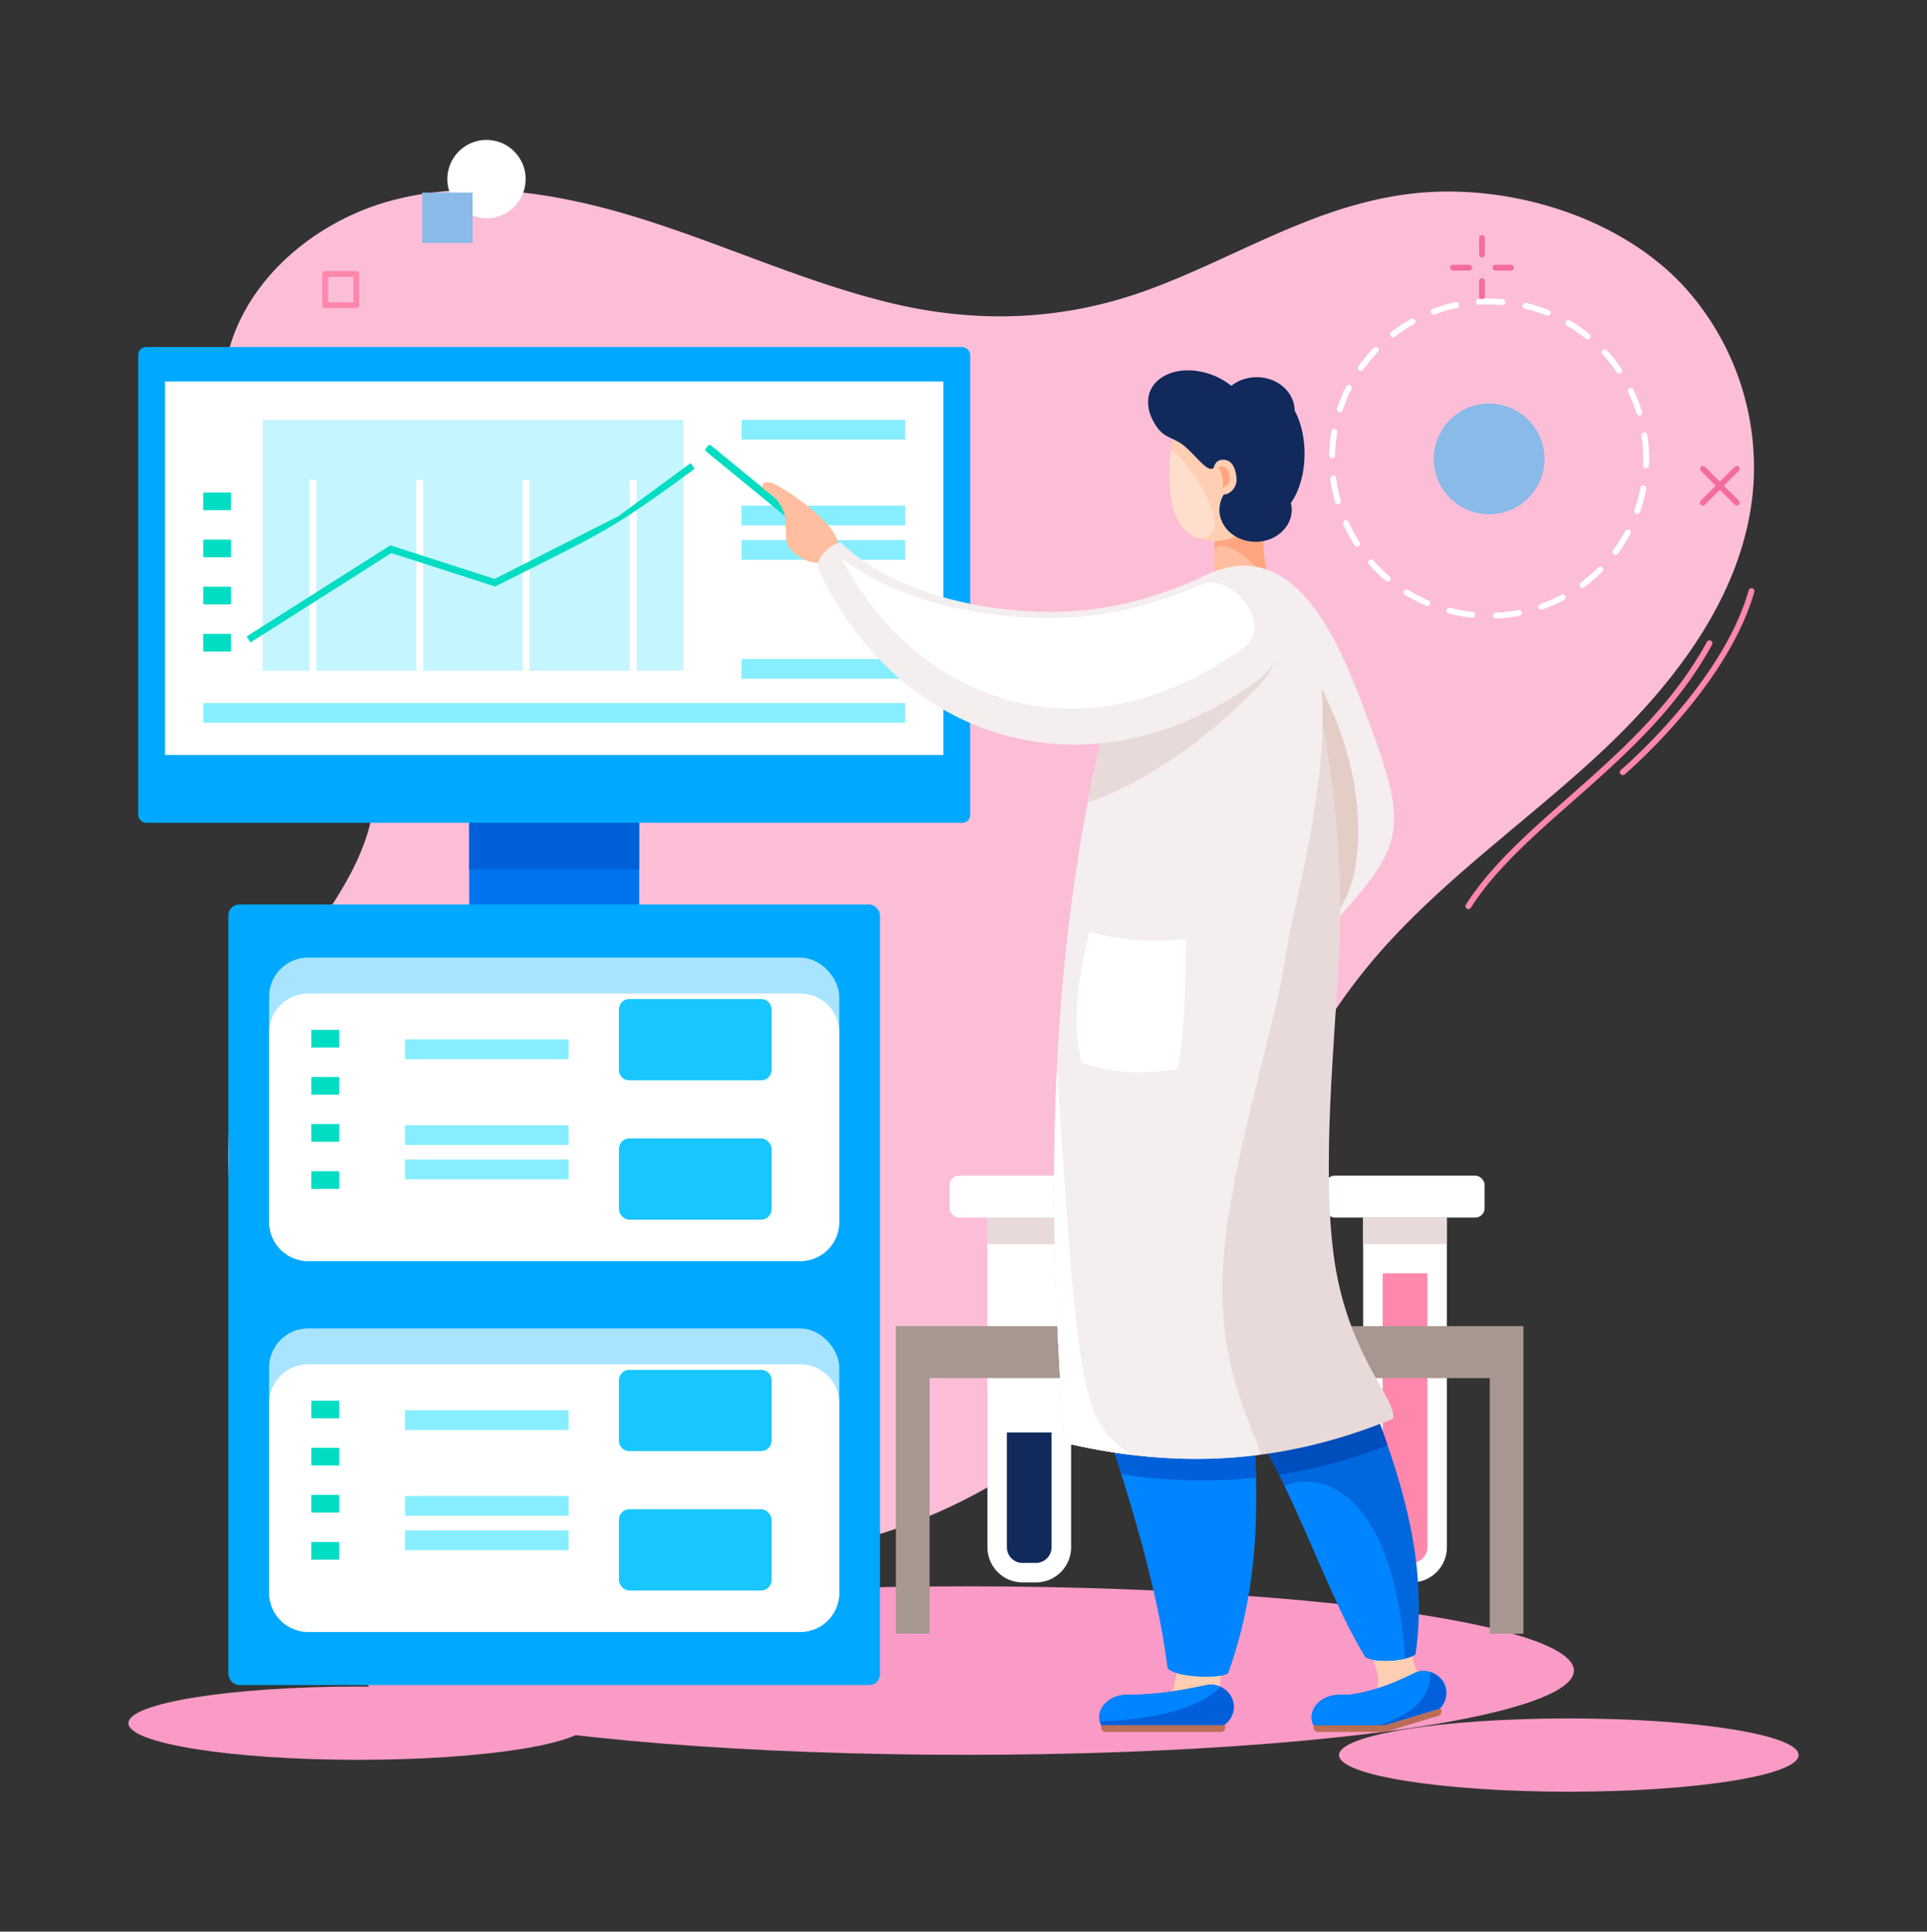 <?xml version="1.0" encoding="utf-8"?>
<svg xmlns="http://www.w3.org/2000/svg" data-name="1" id="_1" viewBox="0 0 997.79 1000">
  <rect x="0" y="0" width="997.79" height="1000" fill="#333333" stroke="none"/>
  <defs>
    <style>.cls-1{fill:#f99bc6}.cls-3{fill:#f46c9d}.cls-4{fill:#ff87ac}.cls-5,.cls-7{fill:#fff}.cls-6{fill:#8abae7}.cls-10,.cls-18,.cls-21,.cls-22,.cls-23,.cls-24,.cls-26,.cls-27,.cls-30,.cls-31,.cls-7{fill-rule:evenodd}.cls-31,.cls-8{fill:#e8dad8}.cls-10{fill:#11295b}.cls-11{fill:#a89691}.cls-12{fill:#00a9ff}.cls-27{fill:#0060d9}.cls-15{fill:#87eeff}.cls-16{fill:#a8e4ff}.cls-18,.cls-19{fill:#00ddc3}.cls-20{fill:#19c6ff}.cls-21{fill:#ffceb3}.cls-22{fill:#ffa680}.cls-23{fill:#ffbe9f}.cls-24{fill:#f4eeee}.cls-26{fill:#0084ff}.cls-30{fill:#b96d54}</style>
  </defs>
  <g data-name="34" id="_34">
    <ellipse class="cls-1" cx="500.21" cy="864.85" rx="314.74" ry="43.62"/>
    <path d="M629.7 640.66c.36-.73.71-1.47 1.06-2.2 22.5-47 43.14-95.67 75.88-136.21 34.47-42.68 80.59-74.13 120.84-111.43s76.33-84.42 80.39-139.14a139.38 139.38 0 0 0-34.68-102c-34-38-93.59-55.46-143.35-49.3S640.41 133.19 594.59 150c-44.1 16.19-89.25 17.76-134.87 6.5-43-10.61-83.55-29.27-125.77-42.66s-87.85-21.43-130.69-10.16-81.82 45.79-87.1 89.77c-4.84 40.29 18 78.11 39.65 112.44s43.79 72.86 37.41 112.93c-6.36 39.9-39.18 69.66-57.72 105.56-28.88 55.93-20.36 127.25 15.19 179.19 59.05 86.28 176.8 118.45 275.76 98.12C518.82 782.72 589.63 724 629.7 640.66Z" style="fill:#fcbed7"/>
    <ellipse class="cls-1" cx="185.47" cy="892.08" rx="118.98" ry="18.97"/>
    <ellipse class="cls-1" cx="812.32" cy="908.59" rx="118.98" ry="18.97"/>
    <path class="cls-3" d="M899.26 261.71a1.52 1.52 0 0 1-1.07-.45l-17.48-17.48a1.51 1.51 0 0 1 2.13-2.14l17.49 17.49a1.5 1.5 0 0 1 0 2.13 1.48 1.48 0 0 1-1.07.45Z"/>
    <path class="cls-3" d="M881.77 261.71a1.48 1.48 0 0 1-1.06-.45 1.5 1.5 0 0 1 0-2.13l17.48-17.49a1.51 1.51 0 0 1 2.14 2.14l-17.49 17.48a1.48 1.48 0 0 1-1.07.45Z"/>
    <path class="cls-4" d="M184.53 159.47h-16.16a1.5 1.5 0 0 1-1.51-1.51V141.8a1.51 1.51 0 0 1 1.51-1.51h16.16a1.52 1.52 0 0 1 1.47 1.51V158a1.51 1.51 0 0 1-1.47 1.47Zm-14.65-3H183v-13.16h-13.12Z"/>
    <path class="cls-3" d="M767.37 133.25a1.52 1.52 0 0 1-1.51-1.51v-8.36a1.51 1.51 0 1 1 3 0v8.36a1.51 1.51 0 0 1-1.49 1.51ZM767.37 155.24a1.51 1.51 0 0 1-1.51-1.51v-8.36a1.51 1.51 0 0 1 3 0v8.36a1.5 1.5 0 0 1-1.49 1.51ZM782.55 140.06h-8.36a1.51 1.51 0 0 1 0-3h8.36a1.51 1.51 0 0 1 0 3ZM760.55 140.06h-8.36a1.51 1.51 0 0 1 0-3h8.36a1.51 1.51 0 1 1 0 3Z"/>
    <path class="cls-5" d="M774.45 320.18a1.51 1.51 0 0 1-.06-3 79.9 79.9 0 0 0 11.77-1.36 1.51 1.51 0 1 1 .57 3 83.32 83.32 0 0 1-12.21 1.41Zm-12.06-.38h-.16a82.76 82.76 0 0 1-12.1-2.2 1.51 1.51 0 0 1-1.08-1.84 1.5 1.5 0 0 1 1.84-1.08 80.51 80.51 0 0 0 11.66 2.12 1.51 1.51 0 0 1-.16 3Zm35.71-4.15a1.51 1.51 0 0 1-.51-2.94 78.79 78.79 0 0 0 10.86-4.77 1.51 1.51 0 0 1 1.41 2.67 82.35 82.35 0 0 1-11.26 4.95 1.51 1.51 0 0 1-.5.09Zm-59-1.92a1.36 1.36 0 0 1-.59-.12 81.71 81.71 0 0 1-10.92-5.61 1.51 1.51 0 1 1 1.59-2.57 79.15 79.15 0 0 0 10.5 5.45 1.51 1.51 0 0 1-.59 2.9Zm80.28-9.38a1.53 1.53 0 0 1-1.22-.62 1.51 1.51 0 0 1 .32-2.11 80.6 80.6 0 0 0 9-7.73 1.51 1.51 0 1 1 2.13 2.13 82.63 82.63 0 0 1-9.31 8 1.52 1.52 0 0 1-.93.33Zm-100.76-3.26a1.47 1.47 0 0 1-1-.35 83.11 83.11 0 0 1-8.79-8.61 1.51 1.51 0 0 1 2.27-2 80.86 80.86 0 0 0 8.46 8.3 1.51 1.51 0 0 1 .18 2.13 1.49 1.49 0 0 1-1.13.53Zm117.78-13.76a1.52 1.52 0 0 1-.9-.3 1.5 1.5 0 0 1-.31-2.11 80.32 80.32 0 0 0 6.33-10 1.51 1.51 0 0 1 2.67 1.42 83.35 83.35 0 0 1-6.57 10.39 1.51 1.51 0 0 1-1.22.6ZM702.7 283a1.53 1.53 0 0 1-1.27-.69 84.27 84.27 0 0 1-5.89-10.8 1.51 1.51 0 0 1 2.75-1.25 80.56 80.56 0 0 0 5.68 10.4 1.51 1.51 0 0 1-.45 2.09 1.46 1.46 0 0 1-.82.25Zm145-16.94a1.8 1.8 0 0 1-.5-.08 1.51 1.51 0 0 1-.92-1.93 80.79 80.79 0 0 0 3.11-11.43 1.51 1.51 0 1 1 3 .57 82.6 82.6 0 0 1-3.22 11.87 1.51 1.51 0 0 1-1.45 1.02Zm-154.94-5a1.53 1.53 0 0 1-1.46-1.1 82.46 82.46 0 0 1-2.44-12.05 1.51 1.51 0 1 1 3-.38 80.43 80.43 0 0 0 2.36 11.61 1.52 1.52 0 0 1-1.45 1.92Zm159.51-18.62h-.06a1.51 1.51 0 0 1-1.45-1.57c.05-1.13.07-2.29.07-3.45a81.59 81.59 0 0 0-.86-11.81 1.51 1.51 0 1 1 3-.45 83.59 83.59 0 0 1 .91 12.26c0 1.2 0 2.41-.08 3.58a1.51 1.51 0 0 1-1.51 1.45Zm-162.54-5.27a1.51 1.51 0 0 1-1.48-1.54 83.29 83.29 0 0 1 1.16-12.24 1.51 1.51 0 1 1 3 .51 80 80 0 0 0-1.12 11.79 1.51 1.51 0 0 1-1.54 1.49Zm159.07-22.06a1.51 1.51 0 0 1-1.44-1.07 78.4 78.4 0 0 0-4.31-11 1.51 1.51 0 0 1 2.73-1.31 83.29 83.29 0 0 1 4.47 11.47 1.52 1.52 0 0 1-1 1.89 1.61 1.61 0 0 1-.43.03Zm-155-1.67a1.33 1.33 0 0 1-.47-.08 1.5 1.5 0 0 1-1-1.9 81.63 81.63 0 0 1 4.71-11.36 1.51 1.51 0 1 1 2.7 1.36 79.06 79.06 0 0 0-4.54 10.94 1.51 1.51 0 0 1-1.4 1.05Zm144.63-20.06a1.53 1.53 0 0 1-1.26-.66 79.13 79.13 0 0 0-7.35-9.29 1.51 1.51 0 1 1 2.23-2.05 84.45 84.45 0 0 1 7.63 9.65 1.51 1.51 0 0 1-.41 2.09 1.46 1.46 0 0 1-.84.27ZM704.66 192a1.51 1.51 0 0 1-1.23-2.39 84.29 84.29 0 0 1 7.82-9.48 1.51 1.51 0 0 1 2.19 2.09 81.41 81.41 0 0 0-7.55 9.14 1.52 1.52 0 0 1-1.23.64Zm117.47-16.31a1.55 1.55 0 0 1-1-.33 79.69 79.69 0 0 0-9.74-6.75 1.52 1.52 0 0 1-.53-2.07A1.5 1.5 0 0 1 813 166a82.25 82.25 0 0 1 10.1 7 1.51 1.51 0 0 1-1 2.68Zm-100.81-1.07a1.51 1.51 0 0 1-.92-2.71 83.83 83.83 0 0 1 10.25-6.79 1.53 1.53 0 0 1 2.06.58 1.51 1.51 0 0 1-.58 2.06 79.69 79.69 0 0 0-9.88 6.54 1.54 1.54 0 0 1-.93.29Zm80.07-11.12a1.65 1.65 0 0 1-.57-.11 78 78 0 0 0-11.29-3.59 1.51 1.51 0 0 1 .7-2.94 83.11 83.11 0 0 1 11.77 3.69 1.51 1.51 0 0 1-.56 2.92Zm-59-.64a1.51 1.51 0 0 1-.53-2.93 83.29 83.29 0 0 1 11.81-3.47 1.51 1.51 0 0 1 .63 3 78.94 78.94 0 0 0-11.38 3.34 1.39 1.39 0 0 1-.58.03Zm35.61-4.95h-.12a82.22 82.22 0 0 0-11.85-.13 1.51 1.51 0 1 1-.19-3 84 84 0 0 1 12.29.13 1.51 1.51 0 0 1-.13 3Z"/>
    <circle class="cls-6" cx="771.05" cy="237.42" r="28.67" transform="rotate(-9.2 772 237.42)"/>
    <circle class="cls-5" cx="251.91" cy="92.72" r="20.28" transform="rotate(-80.85 251.903 92.716)"/>
    <path class="cls-6" d="M218.59 99.71h26.08v26.08h-26.08z"/>
    <path class="cls-4" d="M760.33 470.64a1.51 1.51 0 0 1-1.27-2.32c12.62-19.9 32.18-37.14 52.88-55.38 26.42-23.29 53.74-47.36 71.9-80.67a1.51 1.51 0 0 1 2.65 1.45c-18.42 33.77-45.94 58-72.56 81.49-20.53 18.09-39.93 35.19-52.32 54.73a1.52 1.52 0 0 1-1.28.7Z"/>
    <path class="cls-4" d="M840.28 401.26a1.51 1.51 0 0 1-1-2.67c.52-.44 52.47-44.59 66.21-93.08a1.51 1.51 0 0 1 2.9.82c-14 49.4-66.63 94.13-67.16 94.57a1.52 1.52 0 0 1-.95.36Z"/>
    <rect class="cls-5" height="21.71" rx="4.83" width="82.44" x="686.28" y="608.62"/>
    <path class="cls-7" d="M705.83 630.37h43.36v170.68A18.21 18.21 0 0 1 731 819.21h-7a18.21 18.21 0 0 1-18.16-18.16Z"/>
    <path class="cls-8" d="M705.83 630.37h43.36v13.77h-43.36z"/>
    <path d="M715.91 659.19v141.86a8.13 8.13 0 0 0 8.08 8.07h7a8.13 8.13 0 0 0 8.08-8.07V659.19Z" style="fill-rule:evenodd;fill:#ff87ac"/>
    <rect class="cls-5" height="21.71" rx="4.83" width="82.44" x="491.71" y="608.62"/>
    <path class="cls-7" d="M511.25 630.37h43.37v170.68a18.22 18.22 0 0 1-18.17 18.16h-7a18.22 18.22 0 0 1-18.17-18.16Z"/>
    <path class="cls-8" d="M511.25 630.37h43.37v13.77h-43.37z"/>
    <path class="cls-10" d="M521.34 741.59v59.46a8.13 8.13 0 0 0 8.08 8.07h7a8.12 8.12 0 0 0 8.07-8.07v-59.46Z"/>
    <path class="cls-11" d="M463.88 713.44h17.45v132.31h-17.45zM463.88 686.54h324.94v26.9H463.88zM771.38 713.44h17.44v132.31h-17.44z"/>
    <rect class="cls-12" height="246.31" rx="4.02" width="430.79" x="71.56" y="179.66"/>
    <path class="cls-5" d="M85.45 197.48h403.01v193.38H85.45z"/>
    <path d="M242.93 425.98h88.05v50.55h-88.05z" style="fill:#0074ef"/>
    <path d="M242.93 425.98h88.05v24.04h-88.05z" style="fill:#0060d9"/>
    <path class="cls-12" d="M261.14 401.94h51.62v12.23h-51.62z"/>
    <path class="cls-15" d="M383.95 217.35h84.73v10.22h-84.73zM383.95 261.77h84.73v10.22h-84.73zM383.95 279.59h84.73v10.22h-84.73zM383.95 341.17h84.73v10.22h-84.73zM105.23 363.97h363.44v10.22H105.23z"/>
    <rect class="cls-12" height="404.05" rx="5.51" width="337.38" x="118.27" y="468.28"/>
    <rect class="cls-16" height="157.12" rx="20.19" width="295.19" x="139.36" y="495.75"/>
    <rect class="cls-16" height="157.12" rx="20.19" width="295.19" x="139.36" y="687.72"/>
    <path class="cls-5" d="M159.56 514.32h254.79a20.19 20.19 0 0 1 20.19 20.19v98.17a20.19 20.19 0 0 1-20.19 20.19H159.56a20.19 20.19 0 0 1-20.19-20.19v-98.17a20.2 20.2 0 0 1 20.19-20.19ZM159.56 706.28h254.8a20.19 20.19 0 0 1 20.19 20.19v98.18a20.19 20.19 0 0 1-20.19 20.19h-254.8a20.2 20.2 0 0 1-20.2-20.2v-98.16a20.2 20.2 0 0 1 20.2-20.2Z"/>
    <path d="M135.97 217.36h217.88v129.83H135.97z" style="fill:#c5f5ff"/>
    <path class="cls-5" d="M160.18 248.38h3.62v98.81h-3.62zM215.55 248.38h3.62v98.81h-3.62zM270.64 248.38h3.62v98.81h-3.62zM326.02 248.38h3.62v98.81h-3.62z"/>
    <path class="cls-18" d="m127.74 329.48 74.36-47.15 54 17.39 64.17-32.53 37.31-27.45 2.14 2.91c-45.28 33.33-48 33-103.3 61l-53.8-17.32-72.93 46.25Z"/>
    <path class="cls-19" d="M105.23 254.96h14.37v9.13h-14.37zM105.23 279.36h14.37v9.13h-14.37zM105.23 303.76h14.37v9.13h-14.37zM105.23 328.17h14.37v9.13h-14.37z"/>
    <path class="cls-20" d="M325.88 517.2h68.23a5.41 5.41 0 0 1 5.41 5.41v31.26a5.41 5.41 0 0 1-5.41 5.41h-68.23a5.41 5.41 0 0 1-5.41-5.41v-31.26a5.4 5.4 0 0 1 5.41-5.41Z"/>
    <rect class="cls-20" height="42.07" rx="5.41" width="79.04" x="320.48" y="589.36"/>
    <path class="cls-20" d="M325.88 709.17h68.23a5.41 5.41 0 0 1 5.41 5.41v31.26a5.41 5.41 0 0 1-5.41 5.41h-68.22a5.41 5.41 0 0 1-5.41-5.41v-31.27a5.4 5.4 0 0 1 5.4-5.4Z"/>
    <rect class="cls-20" height="42.07" rx="5.41" width="79.04" x="320.48" y="781.33"/>
    <path class="cls-19" d="M161.2 533.15h14.37v9.13H161.2zM161.2 557.55h14.37v9.13H161.2zM161.2 581.95h14.37v9.13H161.2zM161.2 606.35h14.37v9.13H161.2zM161.2 725.12h14.37v9.13H161.2zM161.2 749.52h14.37v9.13H161.2zM161.2 773.92h14.37v9.13H161.2zM161.2 798.32h14.37v9.13H161.2z"/>
    <path class="cls-15" d="M209.7 538.09h84.73v10.22H209.7zM209.7 582.51h84.73v10.22H209.7zM209.7 600.33h84.73v10.22H209.7zM209.7 730.06h84.73v10.22H209.7zM209.7 774.48h84.73v10.22H209.7zM209.7 792.29h84.73v10.22H209.7z"/>
    <path class="cls-18" d="m365.52 232.12 1.05-1.29a1.18 1.18 0 0 1 1.65-.16l79 64.74a1.17 1.17 0 0 1 .17 1.64l-1.06 1.28a1.17 1.17 0 0 1-1.64.17l-79-64.74a1.18 1.18 0 0 1-.17-1.64Z"/>
    <path class="cls-21" d="M608.14 858.64H635a38.43 38.43 0 0 0-3 20.36h-26.87a26 26 0 0 0 3.01-20.36ZM731.4 852.79l-22.17 3.62c3.24 5.08 6 13.54 3.14 19.83 7.39-1.21 16.86-5.84 24.25-7a21.68 21.68 0 0 1-5.22-16.45Z"/>
    <path class="cls-22" d="M655.33 265.52a83.44 83.44 0 0 0-.76 21.66c1 9.61 3.54 18.15 10.23 22.75-8.83.89-18.36 1.38-28.28 1.38h-3.5c-2.29-4.38-3.45-9.77-4-15.55-1.09-10.74.25-22.64 3-30.78h4.57c6.41-.06 12.7.14 18.74.54Z"/>
    <path class="cls-23" d="M658.59 302.7a21 21 0 0 0 3.59 5c.51.77 1 1.54 1.48 2.31-8.51.82-17.64 1.27-27.14 1.27h-3.5c-2.29-4.38-3.45-9.77-4-15.55a79.44 79.44 0 0 1-.31-11.14 5.1 5.1 0 0 1 3.71-2c7.17-.01 18.02 9.47 26.17 20.11Z"/>
    <path class="cls-24" d="M673.87 496.94c52.53-60.08 59.72-58.09 32.13-130.69-13.38-35.2-36.55-92.1-84.09-67.3q-1.8 53.48-3.61 106.94 27.8 45.53 55.57 91.05Z"/>
    <path d="m621.71 305-3.41 100.89 54.89 89.94c20.53-23.12 27.43-31.38 29.59-54.88 6.35-68.95-48.53-145.4-81.07-135.95Z" style="fill:#e5cdc7;fill-rule:evenodd"/>
    <path class="cls-26" d="M604.56 863.64c4.34 5 27.38 5.58 31.35 2.58 21.63-59.59 14.61-119.74 7.91-179.88-3.28-29.41-94.31-25.26-85.1 6.29 16.91 57.91 38.77 114.56 45.84 171.01Z"/>
    <path class="cls-27" d="M650.36 765c-.64-26.18-3.62-52.41-6.54-78.63-3.28-29.41-94.31-25.26-85.1 6.29 6.91 23.69 14.66 47.17 21.88 70.51a269.53 269.53 0 0 0 69.76 1.83Z"/>
    <path d="M707 857.83c5.39 3.47 22.75 1.88 26-1.48 8.05-57.44-14.19-109.35-35-161.49-9.36-23.49-83.42 8.9-64.94 26 31.2 28.8 49.46 97.14 73.94 136.97Z" style="fill:#0067dd;fill-rule:evenodd"/>
    <path d="M718.48 748.2c-6.16-17.9-13.39-35.61-20.47-53.35-9.36-23.48-83.42 8.91-64.94 26 11.07 10.22 20.5 25.43 29.17 42.57a269 269 0 0 0 56.24-15.22Z" style="fill:#004dbd;fill-rule:evenodd"/>
    <path class="cls-27" d="M583.48 877.39c23 0 39.77-5.26 43.31-5.26 6.7 0 12.13 5.16 12.13 11.54a11.37 11.37 0 0 1-5.24 9.5h-63.49a9.67 9.67 0 0 1-1-4.18c.04-6.41 6.42-11.6 14.29-11.6Z"/>
    <path class="cls-26" d="M583.48 877.39c23 0 39.77-5.26 43.31-5.26a12.62 12.62 0 0 1 5.12 1.07c-11.79 12.49-38.87 17.24-62.42 18a9.46 9.46 0 0 1-.26-2.2c0-6.42 6.38-11.61 14.25-11.61Z"/>
    <path class="cls-30" d="M572.41 896.61h59.8a2.21 2.21 0 0 0 2.2-2.2v-1.24h-64.2v1.24a2.21 2.21 0 0 0 2.2 2.2Z"/>
    <path class="cls-27" d="M693.43 877.39c1.94 0 3.83 0 5.67-.11 19.3-2.75 32.62-11.45 35.62-12 6.58-1.24 12.88 2.83 14.06 9.1a11.37 11.37 0 0 1-3.39 10.31l-28.1 8.5h-37.14a9.67 9.67 0 0 1-1-4.18c.04-6.43 6.42-11.62 14.28-11.62Z"/>
    <path class="cls-26" d="M693.43 877.39c1.94 0 3.83 0 5.67-.11 19.3-2.75 32.62-11.45 35.62-12a12.59 12.59 0 0 1 5.78.26c.9 13.81-10.6 22.5-26.47 27.65h-33.88a9.67 9.67 0 0 1-1-4.18c.04-6.43 6.42-11.62 14.28-11.62Z"/>
    <path class="cls-30" d="m717.29 896.61 27.3-8.29a2.3 2.3 0 0 0 1.75-2.57l-.23-1.22-28.82 8.58v.06h-37.12v1.24a2.21 2.21 0 0 0 2.2 2.2Z"/>
    <path class="cls-23" d="M402.59 251.42c11 5.87 36.48 24.87 30.64 34.39-4.49 7.31-12.58 6.66-19.31 2.52-2.9-1.78-7-5.58-6.79-9.48-.49-4.28 0-10.06-1.2-13.41a20.59 20.59 0 0 0-7.29-9.87c-1.32-1-4.49-2.53-3.84-4.47 1.01-2.99 5.94-.67 7.79.32Z"/>
    <path class="cls-31" d="M551.12 746.92c53.57 12.68 109.51 12.67 170.13-12.46 2.65-9.66-24.24-33.07-30.85-85.9s2.64-126.28 3.53-169.23c.74-36.45-4.39-181-62.32-180.92-24.8 0-50.33 26.71-55.81 61.52-33.23 125.99-34.39 255.84-24.68 386.99Z"/>
    <path class="cls-24" d="M551.12 746.92c32.79 7.76 66.48 10.77 101.59 6.16-2.77-12.86-19.94-39.35-19.81-86.39.14-55.31 26.86-129.7 33.21-174 3.39-23.73 27.47-104.09 15.48-153.92-6.45-26.8-28.21-48.73-58.22-39.35-22 5.08-42.7 29.59-47.57 60.55-33.23 125.95-34.39 255.8-24.68 386.95Z"/>
    <path class="cls-7" d="M586 753.21c-25.31-17.66-27.53-24.79-38.69-200.66-3.16 64.26-1 129.15 3.81 194.37a317 317 0 0 0 34.88 6.29Z"/>
    <path class="cls-31" d="M583 336.47a87.89 87.89 0 0 0-7.15 23.46q-7.29 27.65-12.59 55.54c28.82-10.27 59.13-30.05 88.63-60.53 25.58-27-3-58.88-29.93-43.78A303.67 303.67 0 0 1 583 336.47Z"/>
    <path class="cls-7" d="M564.86 482.61a128.11 128.11 0 0 0 48.14 3.47 1.21 1.21 0 0 1 .95 1.37c0 22.41-.49 44.54-3.9 65a1.17 1.17 0 0 1-1.1 1.22c-15.81 2-31.72 2.74-48.12-3.46a1.22 1.22 0 0 1-.95-1.38c-4.91-19.16-1.93-41.5 3.9-65a1.18 1.18 0 0 1 1.08-1.22Z"/>
    <path class="cls-24" d="M651.84 351.89c-90.63 65.92-188.94 28.54-228.06-57.46-1.88-5.15 6.78-13.7 11.76-13.46 21.74 21.38 62.61 35.79 109.45 35.79 29.66 0 55.39-8.14 76.92-17.81 30.77-12.67 58.51 29.24 29.93 52.94Z"/>
    <path class="cls-7" d="M624.12 301.7C598.45 313.1 572 320 543.7 320c-35.25 0-78.45-8.5-107.82-30.87 15.76 30.75 41 56.19 73.49 69 46.65 18.44 95.29 5.95 134.68-22.91 15.38-11.22-4.49-36.46-19.93-33.52Z"/>
    <path class="cls-21" d="M616.6 213c12.87 0 37.36 30.25 37.36 43.33S642.91 280 629.27 280c-17 0-22-12-23.45-26.32-1.9-18.59 3.51-40.68 10.78-40.68Z"/>
    <path class="cls-10" d="M650.72 195.28c10.79 0 19.54 7.71 19.62 17.25 3.2 5.89 5.15 13.75 5.15 22.37 0 10.25-2.75 19.41-7.08 25.49a14.71 14.71 0 0 1 .43 3.53c0 9.15-8.38 16.56-18.71 16.56s-18.71-7.41-18.71-16.56a15.28 15.28 0 0 1 3.61-9.78c3.88-4.69 0-9.66-4.3-12.67-6.79-4.71.37-21.95.37-28.82 0-9.59 8.78-17.37 19.62-17.37Z"/>
    <path class="cls-10" d="M624.27 193a36.79 36.79 0 0 1 13.07 6.55c11.69 9.24 2.69 35.22-9 42.82-3.18 2.08-7.85-5.07-14.28-10.77-7.3-6.47-12.08-3.62-17.43-14.65a19.15 19.15 0 0 1-2-11c1.6-11.19 15.08-16.95 29.64-12.95Z"/>
    <path class="cls-21" d="M633.35 238c4.83 0 6.48 4.88 6.93 9.5s-3.28 8.5-6.61 8.5a3.85 3.85 0 0 1-2.82-1.22c-.26-4.58-.94-9.33-2.43-12.46.58-2.47 1.97-4.32 4.93-4.32Z"/>
    <path class="cls-22" d="M632.54 241.46c3 0 4 3 4.25 5.84a4.83 4.83 0 0 1-3.77 5.22 8 8 0 0 0 .28-2.94c-.27-2.8-1-5.71-2.57-7.56a3 3 0 0 1 1.81-.56Z"/>
    <path class="cls-26" d="M727.6 858.66c-5.78-84.52-42.53-98.22-62.44-89.34 14.49 29.91 27 64.44 41.82 88.51 3.91 2.51 14.08 2.37 20.62.83Z"/>
    <path d="M620.69 278.73c20 0-1.59-36.57-14.24-45.89a83.14 83.14 0 0 0-.63 20.84c1.18 11.58 4.65 21.6 14.87 25.05Z" style="fill:#ffdfcc;fill-rule:evenodd"/>
  </g>
</svg>